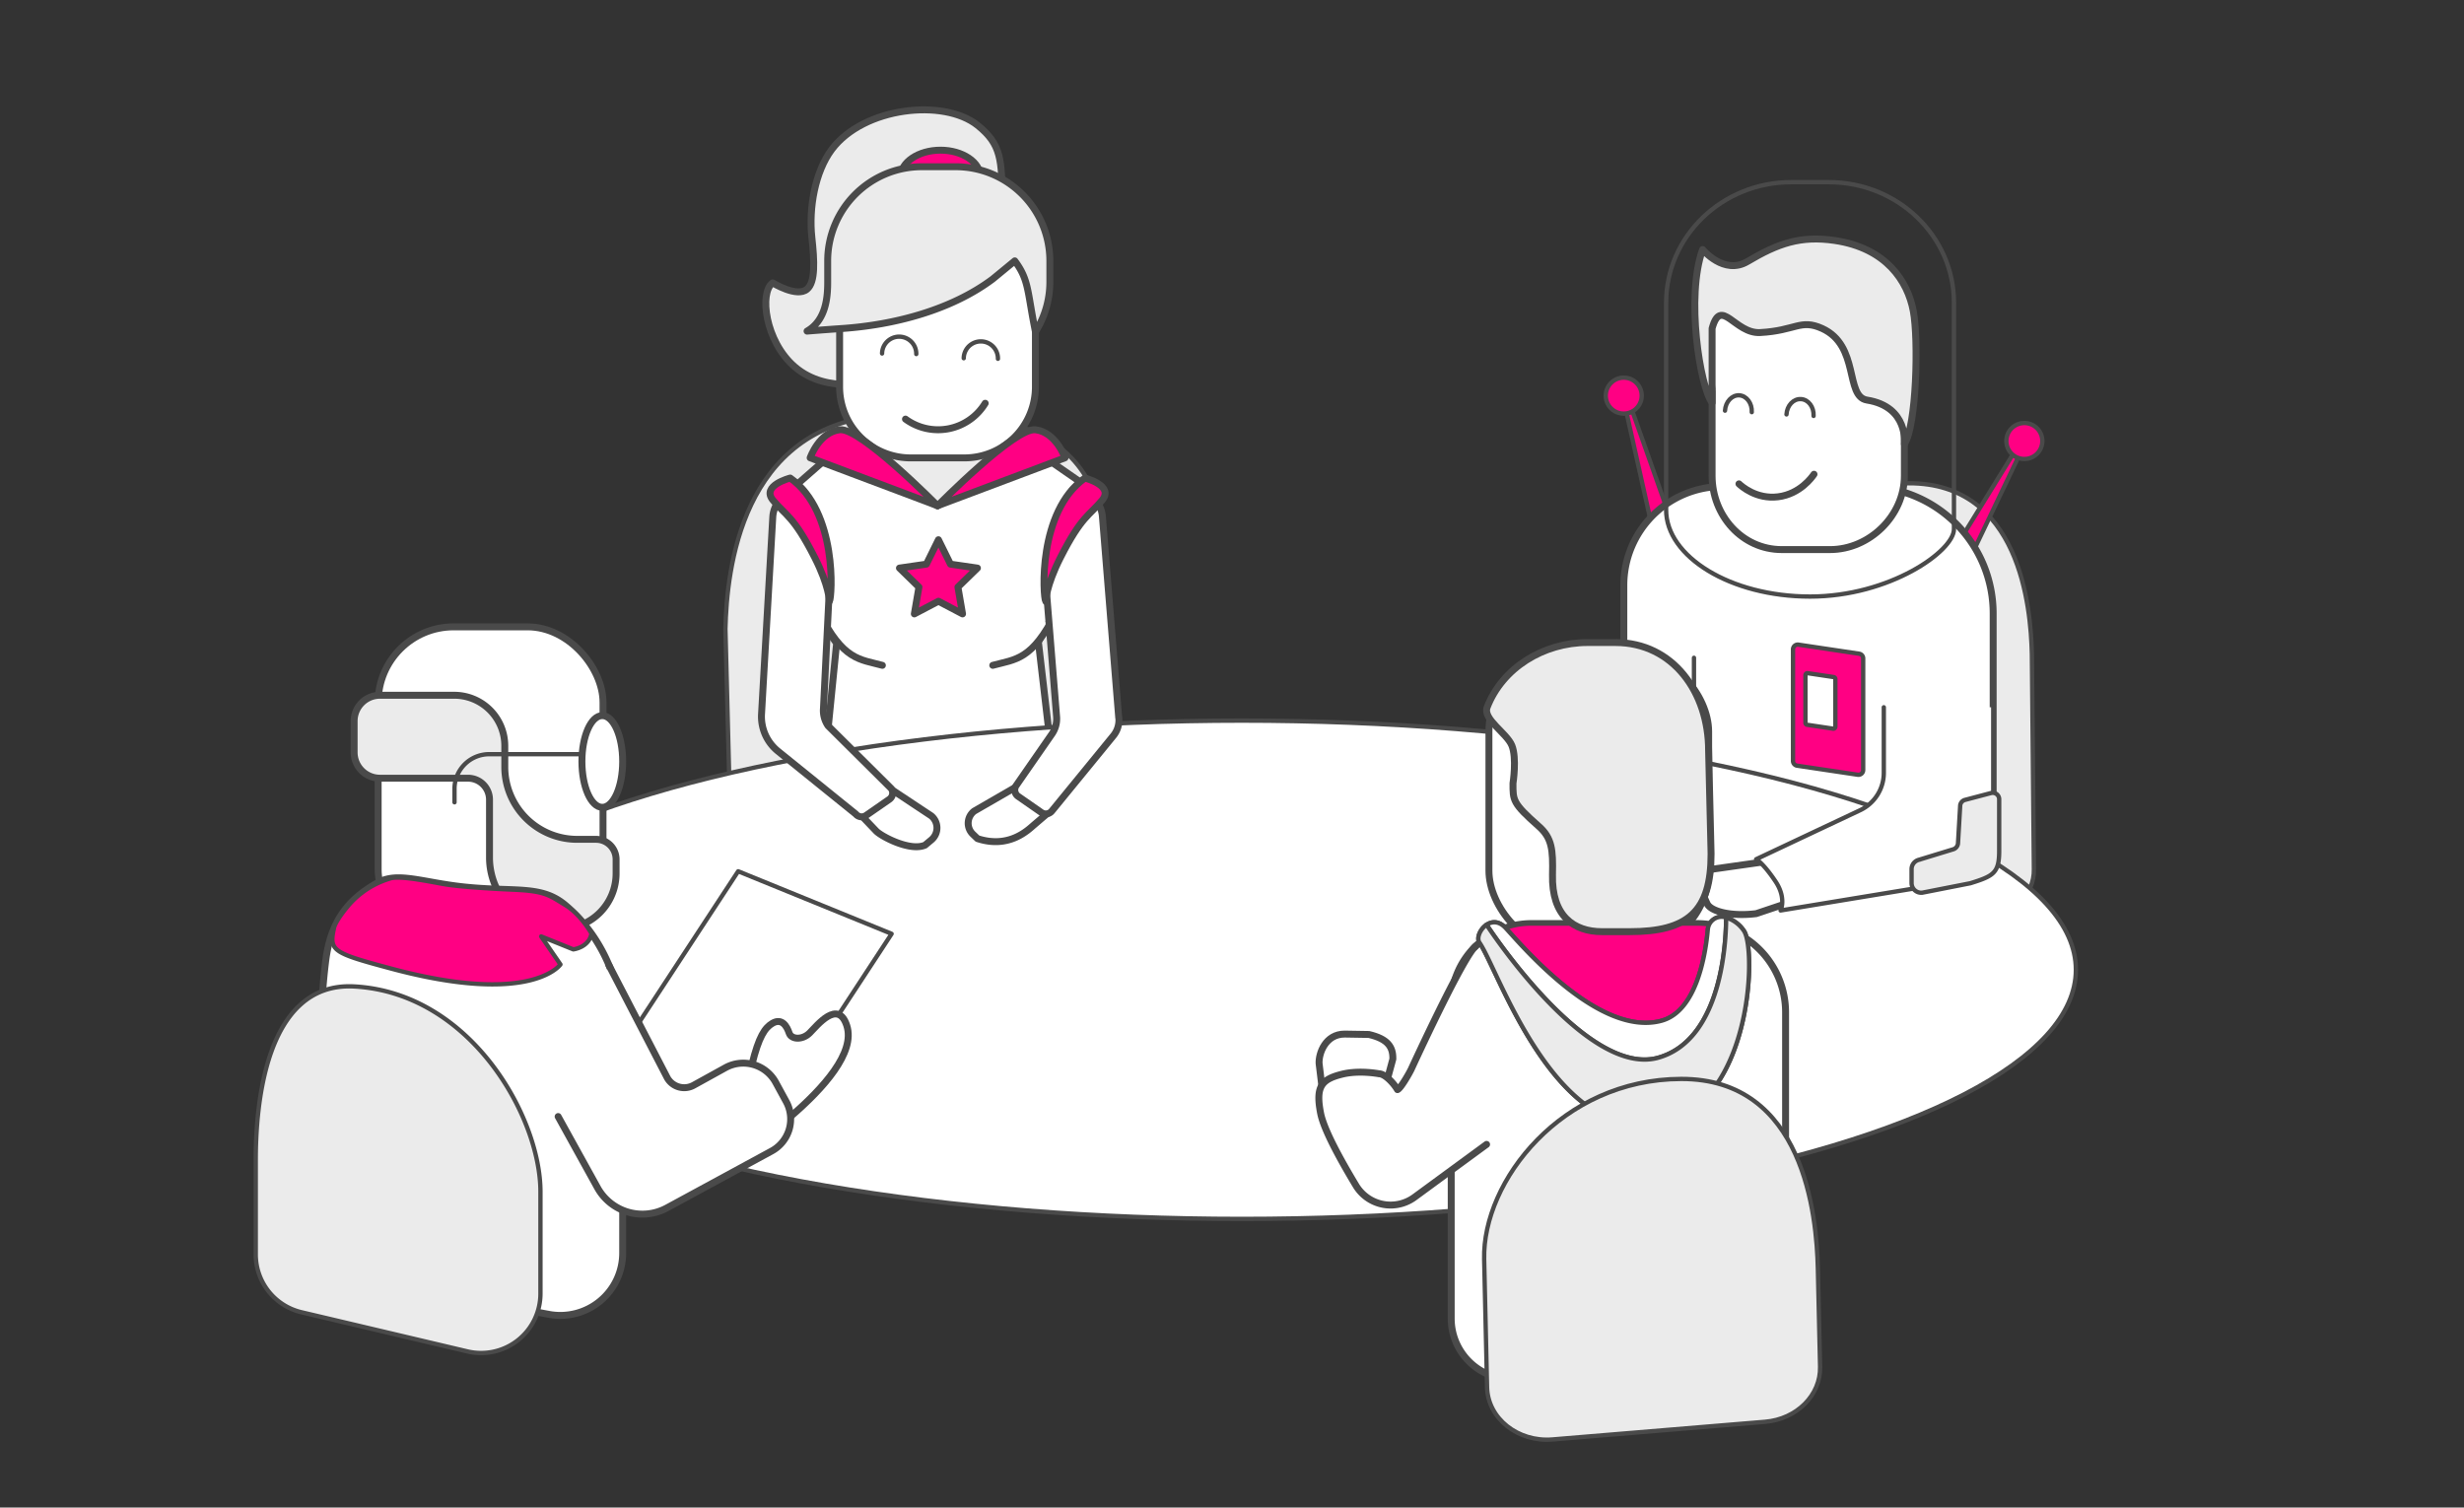 <svg id="work" xmlns="http://www.w3.org/2000/svg" viewBox="0 0 1422 870"><rect x="0" y="0" width="1422" height="870" fill="#333333" stroke="none"/><defs><style>.cls-1,.cls-16,.cls-17,.cls-7{fill:#ebebeb;}.cls-1,.cls-10,.cls-11,.cls-12,.cls-13,.cls-14,.cls-15,.cls-16,.cls-17,.cls-2,.cls-3,.cls-4,.cls-5,.cls-6,.cls-7,.cls-8,.cls-9{stroke:#4a4a4a;}.cls-1,.cls-10,.cls-12,.cls-13,.cls-14,.cls-15,.cls-2,.cls-5,.cls-7{stroke-linecap:round;}.cls-1,.cls-10,.cls-13,.cls-14,.cls-15,.cls-2,.cls-4,.cls-5,.cls-6,.cls-7,.cls-9{stroke-linejoin:round;}.cls-1,.cls-10,.cls-11,.cls-12,.cls-15,.cls-16,.cls-2,.cls-3,.cls-6,.cls-9{stroke-width:2.5px;}.cls-13,.cls-2,.cls-3{fill:#ff0083;}.cls-11,.cls-12,.cls-16,.cls-17,.cls-3,.cls-8{stroke-miterlimit:10;}.cls-11,.cls-15,.cls-4,.cls-5,.cls-6,.cls-8{fill:#fff;}.cls-4,.cls-6,.cls-9{stroke-linecap:square;}.cls-13,.cls-14,.cls-17,.cls-4,.cls-5,.cls-7,.cls-8{stroke-width:4px;}.cls-10,.cls-12,.cls-14,.cls-9{fill:none;}</style></defs><title>Монтажная область 18 копия 3</title><path class="cls-1" d="M620.13,466.82l-154.36,9.23c-20.73-1.71-44.88,9.15-44.46-9.23l-2.66-103.89c.77-34.09,9.16-116.36,89.72-123.06,141.57-11.78,130.48,66.37,129.33,117.07l8,70.89C645.22,448.05,642.93,468.7,620.13,466.82Z"/><path class="cls-1" d="M1034.71,466.26l110.5,63.87c16.41-1.37,28.9-13.85,28.57-28.56l-1.17-124.19c-.61-27.28-7-98.66-71.07-98.5-62,.15-103.32,53.09-102.39,93.66l1.51,66.59C1001,455.31,1016.66,467.76,1034.71,466.26Z"/><polygon class="cls-2" points="1161.56 262.38 1124.66 322.22 1133.32 329.68 1164.59 264.21 1161.56 262.38"/><circle class="cls-3" cx="1168.36" cy="254.54" r="10.38" transform="translate(791.02 1389.2) rotate(-83.9)"/><polygon class="cls-2" points="942.13 237.46 965.39 303.31 954.52 309.09 938.78 238.6 942.13 237.46"/><circle class="cls-3" cx="937.15" cy="228.35" r="10.38" transform="translate(610.44 1135.9) rotate(-83.9)"/><path class="cls-4" d="M994.13,280.76H1077A73.25,73.25,0,0,1,1150.28,354V534.4a0,0,0,0,1,0,0H937.13a0,0,0,0,1,0,0V337.76A57,57,0,0,1,994.13,280.76Z"/><polygon class="cls-5" points="607.47 440.72 476.09 438.74 482.83 371.26 457.23 335.34 457.23 281.95 479.67 262.3 541.08 291.87 597.55 260.22 626.33 280.16 612.04 346.65 599.27 370.44 607.47 440.72"/><ellipse class="cls-6" cx="716.65" cy="559.65" rx="481.36" ry="143.78"/><path class="cls-5" d="M606,468.12l-9.27,7.93c-3.42,2.92-14.35,13.89-32.62,7.9l-2.66-2.55a8.76,8.76,0,0,1,.8-13.33l29-16.75Z"/><path class="cls-5" d="M764.54,640.55l-3.28-26.88c-.27-5.8,3.72-16.91,14.74-16.91l14,.23c10.9,2.55,14,7.2,13.83,14.18l-10.3,38Z"/><path class="cls-5" d="M493,466.34l12.77,13.37c3.42,3.28,19.58,11.75,28.12,8l3.75-3.14a9,9,0,0,0-.24-13.77L508,451.32Z"/><path class="cls-7" d="M578.49,116c-.49-23.55-.39-32.55-14.28-43.66-19.58-15.66-65.72-10.62-84.16,13.89-9.66,12.86-13.37,33.79-11.51,50.81,1.49,13.6,2.11,25.73-2.77,29.84-5.92,5-19.85-3.64-19.85-3.64-7.81,5.58-4.35,33.76,12.7,48.42,18.9,16.26,46.26,8.84,54,6.75,23.65-6.41,42.21-24,51.21-43.66C570.27,160.62,579.1,144.7,578.49,116Z"/><path class="cls-5" d="M609.46,353.4c-13.9,27.78-23.42,27-36.52,30.56"/><path class="cls-5" d="M645.63,414.27l-9.42-116.2a16.33,16.33,0,0,0-17.6-15l-15.54,47.66,6.71,82.86a15.35,15.35,0,0,1-2.69,10l-20.66,29.77a4.45,4.45,0,0,0,1.12,6.19L601,468.9a4.45,4.45,0,0,0,6-.83l35.3-43.18a14.28,14.28,0,0,0,3.39-10.62Z"/><path class="cls-8" d="M988.07,225.29v49.29c0,22.89,17.32,42.59,40.21,42.59h27.84c22.89,0,42.92-19.7,42.92-42.59V232.22l-6.61-60.54L1046.18,161l-50.83,7.15-12.48,10.72,5.2,46.46"/><path class="cls-9" d="M1044.6,344.27h0c-45.88,0-83.06-23-83.06-50V174.78c0-38.48,32.35-69.66,72.25-69.66h21.61c39.91,0,72.25,31.18,72.25,69.66V305.37C1127.65,318.07,1090.47,344.27,1044.6,344.27Z"/><path class="cls-7" d="M1058.79,138.77c-19.65-2.88-32.72,1.7-50.28,12.14C994.91,159,982.6,144,982.6,144c-9.83,27.16-1.46,79.37,5.47,88.4V189.54c5.12-18.65,13.06,3.18,27.75,2.38,20.46-1.1,23.26-8,35.72-2.38,21.83,9.93,13.09,39.29,25.91,41.34,24.21,3.87,21.59,25.35,21.59,25.35h0c7-10.4,8.24-60.18,5.14-76.74C1100.93,162.15,1088.48,143.14,1058.79,138.77Z"/><path class="cls-10" d="M995.51,237c.29-5.13,4-9.1,8.24-8.86s7.49,4.59,7.21,9.72"/><path class="cls-10" d="M1031,239.16c.29-5.13,4-9.09,8.34-8.85s7.58,4.6,7.29,9.73"/><path class="cls-3" d="M1072.11,447.1l-35-5.23a2.74,2.74,0,0,1-2.34-2.71V374.74a2.74,2.74,0,0,1,3.15-2.71l35,5.23a2.73,2.73,0,0,1,2.34,2.71v64.42A2.74,2.74,0,0,1,1072.11,447.1Z"/><path class="cls-11" d="M1057.87,420.51l-14.93-2.23a1.17,1.17,0,0,1-1-1.16V389.65a1.16,1.16,0,0,1,1.34-1.15l14.93,2.23a1.15,1.15,0,0,1,1,1.15v27.48A1.16,1.16,0,0,1,1057.87,420.51Z"/><line class="cls-12" x1="977.61" y1="379.6" x2="977.61" y2="439.14"/><path class="cls-5" d="M518,105.12h46.16a33.39,33.39,0,0,1,33.39,33.39v84.74a41,41,0,0,1-41,41h-31a41,41,0,0,1-41-41V138.5A33.39,33.39,0,0,1,518,105.12Z"/><ellipse class="cls-13" cx="542.77" cy="102.14" rx="23.02" ry="15.48"/><path class="cls-7" d="M597.56,191.44c-4.78-23.41-3.59-29.76-11.92-40.88L572.94,161c-24,18-57,26.52-86.83,28.57-11.59.8-20.34,1.52-20.34,1.52,11.11-6.39,11.9-20,11.9-28.38v-12.3a54.35,54.35,0,0,1,54.18-54.19H551.7a54.35,54.35,0,0,1,54.18,54.19v12.3a53.75,53.75,0,0,1-8.32,28.77"/><path class="cls-10" d="M509.05,204a9.87,9.87,0,1,1,19.74.32"/><path class="cls-10" d="M556.18,206.73a9.87,9.87,0,1,1,19.74.32"/><path class="cls-14" d="M568.57,232.73a31.85,31.85,0,0,1-46,9.13"/><path class="cls-14" d="M1046.88,273.69c-1.09,1.6-8,11.4-20.67,13s-21.27-6.18-22.64-7.46"/><path class="cls-13" d="M541.08,291.87s44.56-45.25,56.47-43.86,17.07,16.2,17.07,16.2Z"/><path class="cls-13" d="M603.5,347.05c-1.59-2.38-4.76-51.84,22.63-71.17,0,0,17,4.33,9.92,12.82-7.19,8.68-11.91,9.13-24,32.94C603.56,338.32,603.5,347.05,603.5,347.05Z"/><path class="cls-5" d="M472.71,353.4c13.89,27.78,23.42,27,36.52,30.56"/><path class="cls-5" d="M446,298.07a16.33,16.33,0,0,1,17.6-15L479,332.24l-3.78,76.63a15.42,15.42,0,0,0,2.69,10l36.46,36.22a4.45,4.45,0,0,1-1.12,6.19l-13.41,9.3a4.45,4.45,0,0,1-6-.83L449,433.53a25.7,25.7,0,0,1-9.51-21.45Z"/><path class="cls-13" d="M541.08,291.87S496.53,246.62,484.62,248s-17.07,16.2-17.07,16.2Z"/><path class="cls-13" d="M478.67,347.05c1.58-2.38,4.76-51.84-22.63-71.17,0,0-17,4.33-9.92,12.82,7.19,8.68,11.9,9.13,24,32.94C478.61,338.32,478.67,347.05,478.67,347.05Z"/><path class="cls-5" d="M1034.77,520.12l-21.23,7.13c-14.41,1.79-26.31-1.21-28.4-5.85l-2.81-6.22a9.91,9.91,0,0,1,6.49-13.66l37.55-5.33Z"/><path class="cls-15" d="M1087.17,408.17V446a23.87,23.87,0,0,1-13.68,21.58l-60,28.28s3.92,2,11.11,12.7c6.55,9.72,3,16.87,3,16.87L1123,509.73a32.63,32.63,0,0,0,27.32-32.19V408.17"/><rect class="cls-5" x="859.28" y="376.38" width="126.8" height="171.86" rx="45.75" ry="45.75"/><path class="cls-5" d="M1014.78,771.13,878.51,795.35a34.94,34.94,0,0,1-41-34.4V579.3A46.27,46.27,0,0,1,883.74,533h95.51a51.23,51.23,0,0,1,51.23,51.23V752.41A19,19,0,0,1,1014.78,771.13Z"/><path class="cls-2" d="M863.55,537.66A46,46,0,0,1,883.74,533h95.51a51,51,0,0,1,25.53,6.81l-18.7,71.63-63.37,9.2L876,576.85,859.28,546Z"/><path class="cls-5" d="M851.68,546c-6.38,4.94-30.76,57-37.27,71.09-.88,1.89-6,11-7.92,11.73h0c-1.8-3.16-7-9.15-10.67-9.15,0,0-11.23-2.2-21.15.22-12.08,2.95-15.53,7.22-12.53,22.55,1.87,9.59,11.76,27.42,20.39,41.72a23.35,23.35,0,0,0,33.78,6.77l41.61-30.5"/><path class="cls-15" d="M853.83,544c10.55,15.06,41.58,110.88,99.31,105.15s60.81-100.93,53.32-111.94a19.25,19.25,0,0,0-10.67-7.83,8,8,0,0,0-10.18,6.91c-1.35,15-6.59,47.29-26.74,52.77-36.19,9.84-81.34-44.28-90-53.58S850.53,539.3,853.83,544Z"/><path class="cls-10" d="M857.92,533.68s57.54,88.59,99.19,76.69,39-77.34,39-77.34"/><path class="cls-15" d="M957.11,610.37c37-10.59,39.06-68.24,39.06-80.85l-.38-.13a8,8,0,0,0-10.18,6.91c-1.35,15-6.59,47.29-26.74,52.77-36.19,9.84-81.34-44.28-90-53.58-3.86-4.13-7.91-3.83-10.92-1.81C857.92,533.68,915.46,622.27,957.11,610.37Z"/><path class="cls-1" d="M1006.46,537.22a19.16,19.16,0,0,0-10.29-7.7c0,12.61-2,70.26-39.06,80.85-41.65,11.9-99.19-76.69-99.19-76.69-3.77,2.52-5.92,7.72-4.09,10.33,10.55,15.06,41.58,110.88,99.31,105.15S1014,548.23,1006.46,537.22Z"/><path class="cls-7" d="M940.58,537.66H924.5c-16.19,0-29.09-9-28.54-32.88.33-14.38-.26-21.16-7.93-27.93-15.2-13.44-14.87-15-14.87-24.79,0,0,2.31-14.54-.66-21.86-2.89-7.11-16.87-15.23-14.26-22,8.74-22.64,32.32-37.4,58-37.4h16c33.41,0,53.81,28.9,53.81,62.3l1.43,59.6C987.51,526.11,974,537.66,940.58,537.66Z"/><polygon class="cls-13" points="541.58 311.48 548.53 325.57 564.09 327.83 552.83 338.8 555.49 354.28 541.58 346.97 527.67 354.28 530.33 338.8 519.08 327.83 534.63 325.57 541.58 311.48"/><path class="cls-16" d="M1131.23,465.23,1130,486.34a4,4,0,0,1-3,3.86l-19.62,6a5.58,5.58,0,0,0-4.19,5.41v8a5.59,5.59,0,0,0,6.15,5.56l27.78-5.46c13.4-4.17,16.63-5.91,16.63-18.7l0-29.75a3.73,3.73,0,0,0-4.67-3.61l-15.17,4A3.72,3.72,0,0,0,1131.23,465.23Z"/><polygon class="cls-15" points="440.94 651.22 352.39 615.13 426.01 502.81 514.56 538.9 440.94 651.22"/><rect class="cls-8" x="218.24" y="361.75" width="129.77" height="183.74" rx="43.58" ry="43.58"/><ellipse class="cls-8" cx="347.59" cy="439.44" rx="11.76" ry="26.46"/><path class="cls-17" d="M219.29,401.23h42.84a29.18,29.18,0,0,1,29.19,29.18v12.18a41.78,41.78,0,0,0,41.78,41.79H344a11.55,11.55,0,0,1,11.55,11.55v8.19A31.92,31.92,0,0,1,323.65,536h0a41.15,41.15,0,0,1-41.15-41.16V461.49a12.39,12.39,0,0,0-12.39-12.39H219.29a14.9,14.9,0,0,1-14.91-14.91V416.14A14.9,14.9,0,0,1,219.29,401.23Z"/><path class="cls-10" d="M336,435.24h-53.7a20,20,0,0,0-20,19.95V463"/><path class="cls-5" d="M316.69,758.5,188,734.27s-8.14-116.11,0-180c2.88-22.59,13-35.47,30.24-45,11.29-6.22,25.83,0,48.91,2.51,29.66,3.24,45-1.25,59,10.49,21.09,17.65,33.21,45.14,33.21,74.81v126A36,36,0,0,1,316.69,758.5Z"/><path class="cls-5" d="M456.23,644.37c19-16.36,37.51-36.94,32.47-52.47s-17.21,0-21.41,4.2-10.6,3.86-11.86.08-4.1-8.9-9.66-5.64c-4.36,2.56-7.83,7.67-11.8,23.71"/><path class="cls-5" d="M322.11,644.36l22.68,41a29.64,29.64,0,0,0,40.09,11.72l60.37-32.77a21,21,0,0,0,8.38-28.73l-6-11a21.35,21.35,0,0,0-29-8.39l-18.26,10.08A11.24,11.24,0,0,1,385.08,622l-33.67-65"/><path class="cls-2" d="M192.67,536c-2.79,12.7-.43,14,32.77,22.89,81.52,21.92,98-2.31,98-2.31l-11.13-16.17,18.54,7.47s9-1,10.51-9.11c0,0-6.14-11.09-15.22-16.54s-11.22-8-29.76-8.79-33.12-2-40-3.18-25.05-5.05-30.84-3.4a50.74,50.74,0,0,0-24.62,15.88C192.62,532.68,192.67,536,192.67,536Z"/><path class="cls-1" d="M269.76,779.9,174,757.3a34.27,34.27,0,0,1-26.4-33.36V669.28c0-28.87,4.63-102.8,56.83-100C271.87,573,311.9,644.77,311.9,687.72v58.82A34.27,34.27,0,0,1,269.76,779.9Z"/><path class="cls-1" d="M896,830.7l122.68-10.19c18.22-1.52,32.08-15.38,31.71-31.7L1049.1,732c-.69-30.29-7.84-109.53-78.9-109.35-68.85.16-114.7,58.93-113.68,104l1.68,73.92C858.61,818.55,876,832.37,896,830.7Z"/></svg>